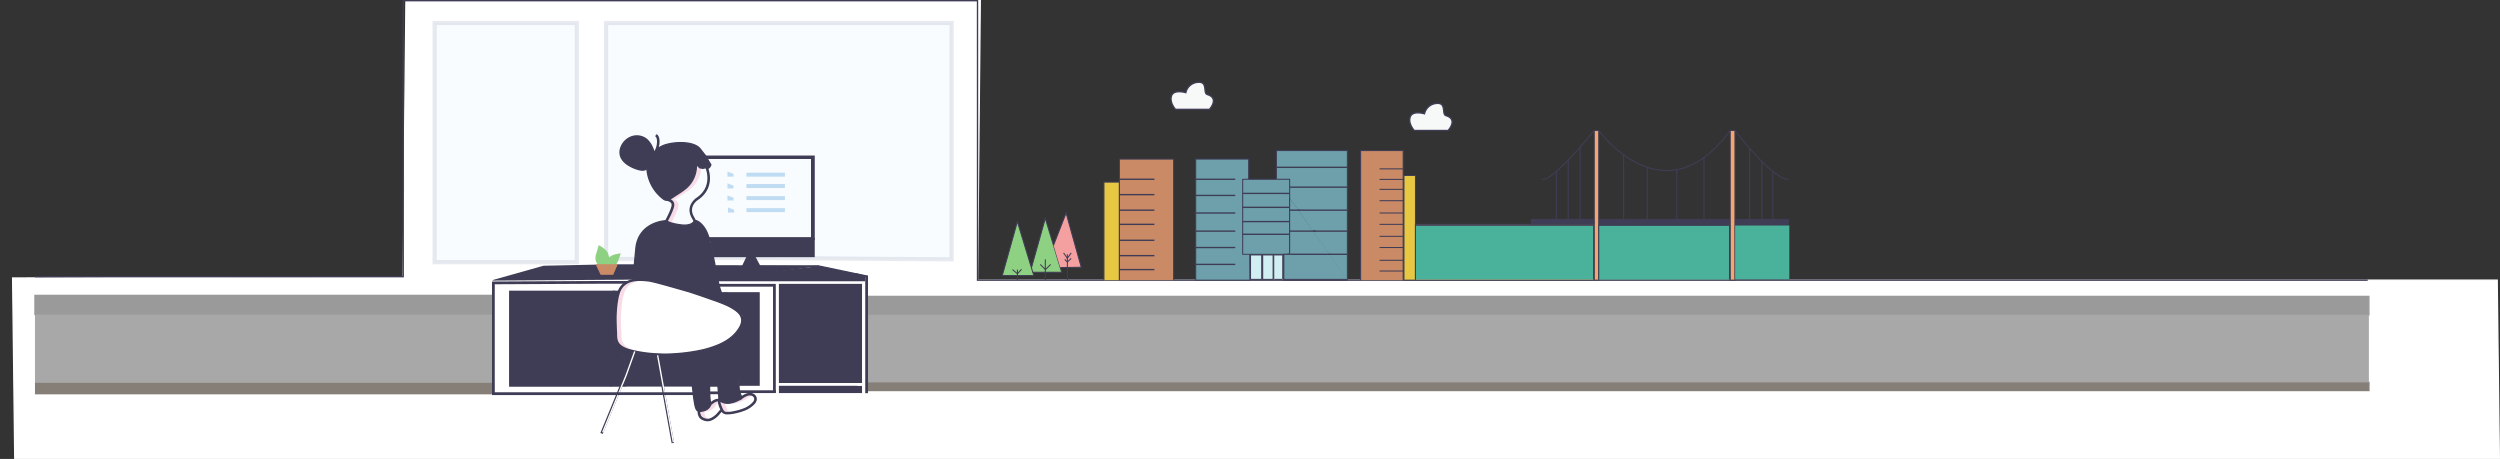 <svg id="Outline" xmlns="http://www.w3.org/2000/svg" viewBox="0 0 1809.19 332.1"><rect x="0" y="0" width="1809.19" height="332.1" fill="#333333" stroke="none"/><defs><style>.cls-1,.cls-23,.cls-26{fill:#fff;}.cls-1,.cls-31,.cls-38,.cls-39,.cls-40{stroke:#fff;}.cls-1,.cls-10,.cls-11,.cls-12,.cls-13,.cls-14,.cls-15,.cls-16,.cls-17,.cls-18,.cls-19,.cls-2,.cls-21,.cls-22,.cls-24,.cls-25,.cls-26,.cls-3,.cls-35,.cls-36,.cls-37,.cls-38,.cls-39,.cls-40,.cls-41,.cls-42,.cls-6,.cls-7,.cls-8,.cls-9{stroke-miterlimit:10;}.cls-2{fill:#867f77;stroke:#867f77;}.cls-3{fill:#9a9a9a;stroke:#9a9a9a;}.cls-4{fill:#a8a8a8;}.cls-15,.cls-21,.cls-25,.cls-35,.cls-37,.cls-39,.cls-5{fill:#3f3d56;}.cls-32,.cls-36,.cls-6{fill:#c0dcf3;}.cls-24,.cls-36,.cls-6{stroke:#143068;}.cls-6{stroke-width:3px;opacity:0.1;}.cls-12,.cls-22,.cls-24,.cls-27,.cls-30,.cls-31,.cls-38,.cls-40,.cls-41,.cls-7{fill:none;}.cls-10,.cls-11,.cls-12,.cls-13,.cls-14,.cls-15,.cls-16,.cls-17,.cls-18,.cls-19,.cls-21,.cls-22,.cls-25,.cls-26,.cls-30,.cls-35,.cls-37,.cls-41,.cls-42,.cls-7,.cls-8,.cls-9{stroke:#3f3d56;}.cls-8{fill:#6da0ab;}.cls-10,.cls-11,.cls-12,.cls-13,.cls-14,.cls-15,.cls-16,.cls-17,.cls-18,.cls-8,.cls-9{stroke-width:0.75px;}.cls-9{fill:#e8c842;}.cls-10,.cls-33{fill:#8fd182;}.cls-11,.cls-34{fill:#ca8a65;}.cls-13{fill:#d1eff2;}.cls-14{fill:#f4a671;}.cls-16{fill:#f4a0a0;}.cls-17{fill:#70595e;}.cls-18,.cls-19{fill:#4ab19a;}.cls-19,.cls-21,.cls-41{stroke-width:0.25px;}.cls-20{fill:#ff7bac;}.cls-22,.cls-37,.cls-39,.cls-40{stroke-width:2px;}.cls-28{fill:#143068;}.cls-29{fill:#f7dce7;}.cls-30,.cls-31{stroke-linecap:round;stroke-linejoin:round;stroke-width:0;}.cls-35,.cls-36{stroke-width:0.5px;}.cls-42{fill:#f6f9f8;}</style></defs><title>bg13</title><polygon class="cls-1" points="9.16 201.21 291.8 200.22 293.79 0.5 709.39 0.5 707.4 202.75 1807.14 202.75 1808.68 331.6 10.7 331.6 9.16 201.21"/><polygon class="cls-2" points="627.51 276.74 1714.31 276.74 1714.31 282.59 627.79 282.59 627.51 276.74"/><rect class="cls-3" x="628.36" y="214.52" width="1085.94" height="13.35"/><path class="cls-4" d="M709.66,657.6V608.73H1796.17V657.6Z" transform="translate(-81.87 -380.86)"/><polyline class="cls-5" points="460.87 202.35 460.22 191.54 432.17 191.49 393.33 192.3 357.19 202.47 356.23 203.06"/><polyline class="cls-6" points="516.37 186.5 688.72 187.69 688.72 16.65 579.25 16.65 438.57 16.65 438.57 187.42 460.2 187.42"/><polyline class="cls-7" points="1713.44 202.75 1414.59 202.75 1414.59 202.75 1414.59 202.75 1307.97 202.75 1259.59 202.75 707.4 202.75 707.4 0.5 311.78 0.5 291.8 0.5 291.8 200.22 25.31 200.22"/><polyline class="cls-8" points="903.63 129.73 902.61 129.68 899.3 129.84 899.3 184.03 933.29 184.03 933.29 129.73 905.23 129.73 903.63 129.73 903.63 115.12 865.3 115.12 865.3 202.75 904.54 202.75"/><polyline class="cls-8" points="975.05 202.75 975.05 108.96 933.29 108.96 923.71 108.96 923.71 129.73"/><polyline class="cls-9" points="1024.34 202.75 1024.34 126.99 1016.01 126.99 1016.01 202.75 1024.34 202.75"/><polyline class="cls-9" points="810.08 202.75 810.08 131.78 798.9 131.78 798.9 202.75"/><polygon class="cls-10" points="756.46 158.02 745.5 197.04 768.32 197.04 756.46 158.02"/><polygon class="cls-10" points="736.26 160.4 725.31 199.42 748.13 199.42 736.26 160.4"/><polyline class="cls-11" points="810.08 202.75 810.08 115.12 849.33 115.12 849.33 202.75"/><line class="cls-12" x1="904.54" y1="184.03" x2="904.54" y2="202.75"/><path class="cls-12" d="M1015.16,583.61" transform="translate(-81.87 -380.86)"/><path class="cls-12" d="M1015.16,564.9" transform="translate(-81.87 -380.86)"/><path class="cls-12" d="M1015.16,510.59" transform="translate(-81.87 -380.86)"/><polyline class="cls-11" points="984.64 202.75 984.64 108.96 1015.44 108.96 1015.44 202.75"/><polyline class="cls-13" points="913.79 202.75 913.79 184.49 921.32 184.49 921.32 202.18 913.79 202.18"/><polyline class="cls-13" points="921.77 202.18 921.77 184.49 928.33 184.49 928.33 202.18"/><polyline class="cls-14" points="1153.03 202.75 1152.52 202.75 1152.12 202.75 1024.34 202.75 1024.34 162.36 1153.72 162.36 1153.72 202.75 1156.97 202.75 1156.97 94.42 1153.72 94.42 1153.72 160.36 1153.72 162.36"/><polyline class="cls-14" points="1252.12 162.36 1252.12 158.94 1252.12 94.42 1255.54 94.42 1255.54 202.75 1252.12 202.75 1252.12 162.36 1157.65 162.36"/><rect class="cls-15" x="1108.2" y="158.82" width="45.07" height="3.08"/><rect class="cls-15" x="1157.65" y="158.82" width="93.95" height="3.08"/><rect class="cls-15" x="1255.97" y="158.82" width="38.16" height="4.68"/><path class="cls-12" d="M1235.59,475.28" transform="translate(-81.87 -380.86)"/><path class="cls-12" d="M1197.94,510.59" transform="translate(-81.87 -380.86)"/><path class="cls-12" d="M1238.84,475.28s47.06,65.31,95.15,0" transform="translate(-81.87 -380.86)"/><path class="cls-12" d="M1381.62,510.59" transform="translate(-81.87 -380.86)"/><path class="cls-12" d="M1337.41,475.28" transform="translate(-81.87 -380.86)"/><path class="cls-12" d="M1385.16,514" transform="translate(-81.87 -380.86)"/><path class="cls-12" d="M1337.41,475.28" transform="translate(-81.87 -380.86)"/><path class="cls-12" d="M1337.41,475.28s26.7,35.19,38.59,35.31" transform="translate(-81.87 -380.86)"/><path class="cls-12" d="M1235.59,475.28s-30.47,37.59-37.65,35.31" transform="translate(-81.87 -380.86)"/><line class="cls-12" x1="1126.3" y1="124.05" x2="1126.3" y2="158.82"/><line class="cls-12" x1="1134.89" y1="115.12" x2="1134.89" y2="158.93"/><line class="cls-12" x1="1143.54" y1="106.38" x2="1143.54" y2="158.82"/><line class="cls-12" x1="1174.99" y1="112.07" x2="1174.99" y2="158.82"/><line class="cls-12" x1="1192.04" y1="121.09" x2="1192.04" y2="158.82"/><line class="cls-12" x1="1213.43" y1="122.77" x2="1213.43" y2="158.93"/><line class="cls-12" x1="1233.13" y1="113.97" x2="1233.13" y2="158.82"/><line class="cls-12" x1="1266.21" y1="107.39" x2="1266.21" y2="158.82"/><line class="cls-12" x1="1275.05" y1="116.89" x2="1275.05" y2="158.82"/><line class="cls-12" x1="1282.95" y1="124.05" x2="1282.95" y2="158.82"/><line class="cls-12" x1="756.46" y1="187.69" x2="756.46" y2="202.75"/><polyline class="cls-12" points="752.8 191.34 756.57 195.1 760.33 191.34"/><polyline class="cls-16" points="762.39 177.53 771.51 154.14 782.47 193.39 772.43 193.55 767.28 193.63"/><polyline class="cls-12" points="772.43 184.03 772.43 193.55 772.43 202.75"/><polyline class="cls-12" points="775.17 187 772.43 189.63 770.49 187.69"/><polyline class="cls-12" points="769.69 183.01 772.43 187 775.17 183.01"/><line class="cls-7" x1="810.08" y1="129.73" x2="835.41" y2="129.73"/><line class="cls-7" x1="810.08" y1="140.85" x2="835.41" y2="140.85"/><line class="cls-7" x1="810.08" y1="152.09" x2="835.41" y2="152.09"/><line class="cls-7" x1="810.08" y1="162.36" x2="835.41" y2="162.36"/><line class="cls-7" x1="810.08" y1="173.89" x2="835.41" y2="173.89"/><line class="cls-7" x1="810.08" y1="185" x2="835.41" y2="185"/><line class="cls-7" x1="810.08" y1="195.1" x2="835.41" y2="195.1"/><line class="cls-7" x1="899.3" y1="139.96" x2="933.3" y2="139.96"/><line class="cls-7" x1="899.3" y1="150.04" x2="933.3" y2="150.04"/><line class="cls-7" x1="899.3" y1="160.36" x2="933.3" y2="160.36"/><line class="cls-7" x1="899.3" y1="169.54" x2="933.3" y2="169.54"/><line class="cls-7" x1="865.3" y1="129.73" x2="893.93" y2="129.73"/><line class="cls-7" x1="865.3" y1="141.43" x2="893.93" y2="141.43"/><line class="cls-7" x1="865.3" y1="154.14" x2="893.93" y2="154.14"/><line class="cls-7" x1="865.3" y1="167.26" x2="893.93" y2="167.26"/><line class="cls-7" x1="865.3" y1="179.13" x2="893.93" y2="179.13"/><line class="cls-7" x1="865.3" y1="191.34" x2="893.93" y2="191.34"/><line class="cls-7" x1="923.71" y1="121.09" x2="975.05" y2="121.09"/><line class="cls-7" x1="933.3" y1="135.45" x2="975.05" y2="135.45"/><line class="cls-7" x1="933.3" y1="152.09" x2="975.05" y2="152.09"/><polyline class="cls-7" points="933.29 167.26 950.29 167.26 975.05 167.26"/><line class="cls-7" x1="931.58" y1="184.03" x2="975.05" y2="184.03"/><line class="cls-12" x1="998.33" y1="122.2" x2="1015.44" y2="122.2"/><line class="cls-12" x1="998.33" y1="129.83" x2="1015.44" y2="129.83"/><line class="cls-12" x1="998.33" y1="137.03" x2="1015.44" y2="137.03"/><line class="cls-12" x1="998.33" y1="145.24" x2="1015.44" y2="145.24"/><line class="cls-12" x1="998.33" y1="154.14" x2="1015.44" y2="154.14"/><line class="cls-12" x1="998.33" y1="162.36" x2="1015.44" y2="162.36"/><line class="cls-12" x1="998.33" y1="171.03" x2="1015.44" y2="171.03"/><line class="cls-12" x1="998.33" y1="179.13" x2="1015.44" y2="179.13"/><line class="cls-12" x1="998.33" y1="188.37" x2="1015.44" y2="188.37"/><line class="cls-12" x1="998.33" y1="196.13" x2="1015.44" y2="196.13"/><polyline class="cls-12" points="975.05 202.75 929.07 202.75 929.07 184.49"/><polyline class="cls-8" points="923.71 129.73 933.29 129.73 933.29 184.03 929.07 184.03 929.07 202.18 975.05 202.18"/><polyline class="cls-7" points="933.29 167.26 950.29 167.26 952.18 167.26"/><line class="cls-7" x1="933.3" y1="152.09" x2="940.37" y2="152.09"/><line class="cls-7" x1="962.67" y1="184.03" x2="933.69" y2="184.03"/><line class="cls-7" x1="930.44" y1="139.96" x2="933.3" y2="139.96"/><rect class="cls-13" x="904.97" y="184.49" width="8.13" height="17.68"/><line class="cls-17" x1="922.17" y1="202.17" x2="927.99" y2="202.17"/><polyline class="cls-18" points="1156.97 202.29 1156.97 163.04 1251.61 163.04 1251.61 202.29"/><polyline class="cls-18" points="1153.26 202.29 1153.26 163.04 1024.34 163.04 1024.34 202.29"/><polyline class="cls-19" points="1293.98 163.04 1255.54 163.04 1294.96 163.04 1294.96 202.29 1255.54 202.29 1255.54 163.04"/><path class="cls-20" d="M563.91,541.36a17.47,17.47,0,0,0,7.79,2.71,33,33,0,0,0,7.35.24c-1,.71-2.17,2-3.46,1.89a50.32,50.32,0,0,1-6.82-.67,18.85,18.85,0,0,1-8.25-3.74l3.3-.79" transform="translate(-81.87 -380.86)"/><polyline class="cls-20" points="499.62 194.64 506.19 212.73 505.09 212.73 499.02 197.64"/><path class="cls-20" d="M603,669.9s3.9,3.16,7.74,1.91l3.85-1.26.88-.65s-8.59,1.52-10.53,0L603,668.38Z" transform="translate(-81.87 -380.86)"/><line class="cls-21" x1="513.59" y1="252.76" x2="512.72" y2="280.59"/><line class="cls-20" x1="2.62" y1="191.86" y2="192.42"/><path class="cls-20" d="M532.76,657.87" transform="translate(-81.87 -380.86)"/><path class="cls-20" d="M594,673.38c.36-2.83.57-4.35.57-4.35l.95,4.44s-1.73,2.7-3.58,3.43c-.46.18-1.14.45-1.63.59a5.25,5.25,0,0,1-2.07.23" transform="translate(-81.87 -380.86)"/><path class="cls-22" d="M373.67,718.72" transform="translate(-81.87 -380.86)"/><path class="cls-23" d="M373.67,647.53" transform="translate(-81.87 -380.86)"/><line class="cls-24" x1="445.42" y1="192.08" x2="459.15" y2="192.08"/><polyline class="cls-25" points="519.44 202.47 517.76 192.43 531.27 192.43 584.66 192.71 592.78 192.56"/><line class="cls-7" x1="547.96" y1="192.56" x2="592.78" y2="192.56"/><path class="cls-26" d="M517,666.88" transform="translate(-81.87 -380.86)"/><path class="cls-25" d="M441.58,617.37" transform="translate(-81.87 -380.86)"/><path class="cls-25" d="M451.27,593.59" transform="translate(-81.87 -380.86)"/><rect class="cls-3" x="25.31" y="213.78" width="330.66" height="13.88"/><path class="cls-3" d="M527.29,595.2" transform="translate(-81.87 -380.86)"/><path class="cls-3" d="M491.65,595.2" transform="translate(-81.87 -380.86)"/><path class="cls-3" d="M643.36,593.77" transform="translate(-81.87 -380.86)"/><path class="cls-3" d="M604.33,593.77" transform="translate(-81.87 -380.86)"/><path class="cls-3" d="M527.12,609.59" transform="translate(-81.87 -380.86)"/><path class="cls-3" d="M491.91,609.59" transform="translate(-81.87 -380.86)"/><path class="cls-3" d="M644.53,607.71" transform="translate(-81.87 -380.86)"/><path class="cls-3" d="M616.71,607.71" transform="translate(-81.87 -380.86)"/><polyline class="cls-2" points="25.31 277.01 357.05 277.01 357.05 284.88 25.31 284.88"/><rect class="cls-4" x="25.31" y="227.66" width="331.74" height="49.35"/><path class="cls-26" d="M644.26,646.2" transform="translate(-81.87 -380.86)"/><path class="cls-7" d="M709.38,661.45" transform="translate(-81.87 -380.86)"/><path class="cls-7" d="M643.84,663.45" transform="translate(-81.87 -380.86)"/><path class="cls-26" d="M513.33,664.31" transform="translate(-81.87 -380.86)"/><rect class="cls-6" x="314.48" y="16.65" width="102.96" height="173.1"/><path class="cls-27" d="M603.26,630c4.57-2.12,10.73-6,14.1-12.35a9.49,9.49,0,0,0,1.35-5.67,8,8,0,0,0-1.94-4.09,16.81,16.81,0,0,0-3.6-3,37.24,37.24,0,0,0-4.48-2.55,104.68,104.68,0,0,0-10.32-4.06l-2.12-.75c-5.2-1.86-10.61-3.7-16.06-5.46-6.37-2.06-11.59-3.63-16.44-5l-.16,0a84.41,84.41,0,0,0-12.11-2.69c-5.5-.67-11.21-.95-15.69,1.48a12,12,0,0,0-1.88,1.25c-3.36,2.7-4.37,6.93-5.11,11A83.66,83.66,0,0,0,527.73,614c0,2.28.1,4.65.24,7.07,0,.6,0,1.21,0,1.82a18.76,18.76,0,0,0,.41,4.31,7.81,7.81,0,0,0,2.89,4.15c2.8,2.15,6.4,3,9.89,3.78l.38.08a99.12,99.12,0,0,0,15.77,2.07c3.54.2,6,.19,6,.19h.37c2.49,0,5.12-.15,8.28-.4a126.14,126.14,0,0,0,15-2A72.07,72.07,0,0,0,603.26,630Z" transform="translate(-81.87 -380.86)"/><path class="cls-27" d="M602.08,671l-1.11.12c-1.81.18-4.22,2.28-4.63,2.65-1.58,4.5-6.37,4.91-8,5h-.21a6,6,0,0,0,1.11,3.88,5.37,5.37,0,0,0,2.16,1.41,7.61,7.61,0,0,0,2.4.53,6.21,6.21,0,0,0,2.91-.69,15.69,15.69,0,0,0,4.16-3.08l2.88-3.4A25.26,25.26,0,0,1,602.4,674,6,6,0,0,1,602.08,671Z" transform="translate(-81.87 -380.86)"/><path class="cls-27" d="M626.53,667.2a4.93,4.93,0,0,0-3.34-.28,13.23,13.23,0,0,0-4.22,2.21,3.23,3.23,0,0,1-1.51,1l-.41.19c-.84.41-1.49.71-2.12,1a18.47,18.47,0,0,1-4.55,1.4,9.63,9.63,0,0,1-7.47-1.63,5.18,5.18,0,0,0,.3,2.67,25.51,25.51,0,0,0,1.58,3.83,4.21,4.21,0,0,0,1.15,1.53,4,4,0,0,0,2.27.53,26.53,26.53,0,0,0,5.5-.71,38.14,38.14,0,0,0,7.07-2.12,17.72,17.72,0,0,0,6-4.06,4.48,4.48,0,0,0,1.48-3A3.13,3.13,0,0,0,626.53,667.2Z" transform="translate(-81.87 -380.86)"/><path class="cls-27" d="M595.53,673.47c-2-6.05-.31-34.88,0-39.63-2.57.78-5.32,1.46-8.32,2.06-1.83.37-3.74.69-5.67,1,.33,3.47,2.83,29.09,3.49,33.29l.1.59c.7,4.43,1.23,7.19,3,7.19h.16C590.82,677.73,594.28,677,595.53,673.47Z" transform="translate(-81.87 -380.86)"/><path class="cls-27" d="M603.62,630.81q-1.9.88-4,1.65c.36,3.58,3.3,33.12,3.39,35.92,0,1,0,1.46.06,1.74a8.6,8.6,0,0,0,7.17,1.78,17.91,17.91,0,0,0,4.35-1.35c.7-.3,1.39-.63,2.08-1l.44-.2a3.89,3.89,0,0,0,.93-.49,15.56,15.56,0,0,1-1.92-5.19,39.58,39.58,0,0,1-.13-9.36c0-.65.09-1.29.12-1.93.21-3.77.54-7.58,1-11.32.3-2.51.67-5.05,1-7.5l.27-1.83a35.82,35.82,0,0,0,.54-6.34,17.28,17.28,0,0,0-1.52-6.16C613.86,625.13,608,628.76,603.62,630.81Z" transform="translate(-81.87 -380.86)"/><path class="cls-27" d="M596.39,633.58c-.21,3.15-2,32.23-.2,39.16.93-.78,3-2.32,4.7-2.49.71-.08,1.11-.13,1.34-.17,0-.37,0-.91-.06-1.67-.09-2.69-2.94-31.38-3.36-35.65C598,633,597.22,633.32,596.39,633.58Z" transform="translate(-81.87 -380.86)"/><path class="cls-27" d="M586.06,524.76c12.75-8.38,7.07-21.83,7-22l-.12-.23a4.16,4.16,0,0,0-1.55.17,3.73,3.73,0,0,1-1,.17,1.2,1.2,0,0,1-.61-.15,1,1,0,0,0-.53-.1,1.55,1.55,0,0,1-1.55-.89,2.72,2.72,0,0,0-.76-.7,5.36,5.36,0,0,1-1.09-1,21.35,21.35,0,0,1-7.19,17,40.24,40.24,0,0,1-3.78,2.87c-1.18.81-2.41,1.59-3.6,2.34l-.89.56-1.05.68a28.1,28.1,0,0,1-3.2,1.9c1.54.54,3.28,1.74,3.23,3.93-.08,3-3.92,10.26-4.74,11.77.53.46,2.68,1.85,9.84,2.75,7.73,1,9.49-2.11,9.78-2.8l-1.68-3.15C578.55,529.91,586,524.81,586.06,524.76Z" transform="translate(-81.87 -380.86)"/><path class="cls-27" d="M591.39,493.63,588,489.4c-4.26-5.35-17.11-4.69-22.73-3.16s-7.37,3.58-7.39,3.6l-1.5,1.56c-.26.35-.44.54-.45.56l-.07.06-.56.37a6.94,6.94,0,0,1-.24,1.93,21.77,21.77,0,0,1-2.68,5.53l-.17.28a7.8,7.8,0,0,0-1,2,7,7,0,0,0,0,2.55,29.19,29.19,0,0,0,11.09,19.45,3.77,3.77,0,0,0,2.09,1,3.57,3.57,0,0,0,1.35-.4,27.53,27.53,0,0,0,3.19-1.89l1.06-.69.88-.56c1.19-.75,2.41-1.52,3.58-2.32a37.34,37.34,0,0,0,3.7-2.81,20.69,20.69,0,0,0,6.56-19.46l.83-.15c0,.08,0,.17,0,.25h0c.42,2.27,1.21,2.84,1.91,3.34a3.29,3.29,0,0,1,1,.93c.33.51.49.51.83.51a1.7,1.7,0,0,1,1,.2,1.82,1.82,0,0,0,1-.1,3.88,3.88,0,0,1,2.55,0,.65.65,0,0,0,.56,0,3.12,3.12,0,0,0,1.11-1.63l-.3-.42-2.74-5-.39-.49-.69-.75Z" transform="translate(-81.87 -380.86)"/><polygon class="cls-27" points="428.86 192.3 428.73 192.56 438.29 192.56 438.28 192.45 428.86 192.3"/><path class="cls-27" d="M668.84,496.12H594l1.8,3.27.52.72-.06.2a4.2,4.2,0,0,1-1.61,2.34,1.38,1.38,0,0,1-.71.15c.84,2.29,4.69,14.69-7.45,22.67-.28.19-6.88,4.73-3.16,12l1.67,3.13c3.05.5,6,3.93,7.58,6.77a26.42,26.42,0,0,1,2.15,5.26h74.07ZM608.28,505l4.42,1.66v2.05h-4.42Zm0,8.56,4.42,1.66v2h-4.42Zm0,8.73,4.42,1.65V526h-4.42Zm4.85,12.43h-4.42V531l4.42,1.65Zm36.78-.33H622V531.5h27.87Zm0-8.72H622v-2.87h27.87Zm0-8.72H622v-2.87h27.87Zm0-8.24H622v-2.87h27.87Z" transform="translate(-81.87 -380.86)"/><path class="cls-27" d="M551.66,499.41a21.24,21.24,0,0,0,2.59-5.31,8.47,8.47,0,0,0-.93-5.9,16,16,0,0,0-3.93-5.68,10.24,10.24,0,0,0-6.55-2.31,10.57,10.57,0,0,0-2.78.37,12.17,12.17,0,0,0-8,7.56,8.84,8.84,0,0,0-.33,5c.72,3,3.15,5.15,5.07,6.42a26.36,26.36,0,0,0,6.9,3.14,10.62,10.62,0,0,0,3.3.59,4.82,4.82,0,0,0,1.74-.36,3,3,0,0,0,.61-.39,3.13,3.13,0,0,1,1-.55l0,.11c0-.05,0-.1,0-.16a8.25,8.25,0,0,1,1.06-2.21Z" transform="translate(-81.87 -380.86)"/><polygon class="cls-27" points="520.09 201.49 520.38 203.45 521.19 203.45 520.9 201.49 520.09 201.49"/><path class="cls-28" d="M593,502.67l0-.1a3.21,3.21,0,0,0-.76,0,1.82,1.82,0,0,0,.65.08Z" transform="translate(-81.87 -380.86)"/><path class="cls-29" d="M574.52,543.84a19.27,19.27,0,0,0,4.49.1l-1-.1c-7.16-.9-9.31-2.29-9.84-2.75.82-1.51,4.66-8.75,4.73-11.77.06-2.19-1.68-3.39-3.22-3.93a29,29,0,0,0,3.2-1.9l1.05-.68.88-.56c1.19-.75,2.42-1.53,3.61-2.34a40.24,40.24,0,0,0,3.78-2.87,21.19,21.19,0,0,0,7.13-14.37h-.08a1.55,1.55,0,0,1-1.55-.89,2.72,2.72,0,0,0-.76-.7,5.36,5.36,0,0,1-1.09-1,21.35,21.35,0,0,1-7.19,17,40.24,40.24,0,0,1-3.78,2.87c-1.18.81-2.41,1.59-3.6,2.34l-.89.56-1.05.68a28.1,28.1,0,0,1-3.2,1.9c1.54.54,3.28,1.74,3.23,3.93-.08,3-3.92,10.26-4.74,11.77C565.21,541.55,567.36,542.94,574.52,543.84Z" transform="translate(-81.87 -380.86)"/><path class="cls-29" d="M608.33,677.6a24.51,24.51,0,0,1-1.58-3.83,8.84,8.84,0,0,1-.28-1.1c-.31-.06-3.41-1.2-3.7-1.29.07.55.84,3.46,1,3.94s.61,1.47.81,2c.48,1.18.45.58,1.35,1.8h0a3.92,3.92,0,0,0,2.29.55,19.8,19.8,0,0,0,2.19-.14,2.83,2.83,0,0,1-.93-.39A4.3,4.3,0,0,1,608.33,677.6Z" transform="translate(-81.87 -380.86)"/><path class="cls-28" d="M602.91,671.1a2.57,2.57,0,0,0-.06.55c.17-.09.34-.16.51-.23C603.21,671.31,603.05,671.22,602.91,671.1Z" transform="translate(-81.87 -380.86)"/><path class="cls-29" d="M613.92,672.73a18.47,18.47,0,0,0,4.55-1.4c.62-.27,1.28-.57,2.12-1l.41-.19a3.2,3.2,0,0,0,1.5-1,14.74,14.74,0,0,1,3.69-2,5,5,0,0,0-3-.16,13.23,13.23,0,0,0-4.22,2.21,3.23,3.23,0,0,1-1.51,1l-.41.19c-.84.41-1.49.71-2.12,1a18.47,18.47,0,0,1-4.55,1.4h0A11.13,11.13,0,0,0,613.92,672.73Z" transform="translate(-81.87 -380.86)"/><path class="cls-29" d="M592.81,682.68a6,6,0,0,1-1.1-3.88h.21c1.58-.14,6.37-.55,8-5a18.55,18.55,0,0,1,2.15-1.62,3.71,3.71,0,0,1,.06-1.15l-1.11.12c-1.81.18-4.22,2.28-4.63,2.65-1.58,4.5-6.37,4.91-8,5h-.21a6,6,0,0,0,1.11,3.88,5.37,5.37,0,0,0,2.16,1.41,7.61,7.61,0,0,0,2.4.53,5.47,5.47,0,0,0,1.87-.29l-.73-.24A5.41,5.41,0,0,1,592.81,682.68Z" transform="translate(-81.87 -380.86)"/><path class="cls-29" d="M545.12,635.25l-.37-.08c-3.49-.8-7.1-1.63-9.89-3.78a7.88,7.88,0,0,1-2.9-4.15,18.75,18.75,0,0,1-.4-4.31c0-.61,0-1.22-.06-1.82-.13-2.42-.21-4.79-.24-7.07a83.56,83.56,0,0,1,1.08-15.88c.74-4.11,1.74-8.34,5.11-11a12,12,0,0,1,1.88-1.25,17.51,17.51,0,0,1,7.44-1.9c-3.94-.19-7.78.16-11,1.9a12,12,0,0,0-1.88,1.25c-3.36,2.7-4.37,6.93-5.11,11A83.66,83.66,0,0,0,527.73,614c0,2.28.1,4.65.24,7.07,0,.6,0,1.21,0,1.82a18.76,18.76,0,0,0,.41,4.31,7.81,7.81,0,0,0,2.89,4.15c2.8,2.15,6.4,3,9.89,3.78l.38.08a99.12,99.12,0,0,0,15.77,2.07c3.54.2,6,.19,6,.19h.37l1.38,0c-1,0-2.5-.08-4.21-.17A99.23,99.23,0,0,1,545.12,635.25Z" transform="translate(-81.87 -380.86)"/><path class="cls-25" d="M626.85,666.22a5.72,5.72,0,0,0-3.93-.35,13.09,13.09,0,0,0-4.3,2.2,14.86,14.86,0,0,1-1.71-4.75,38.3,38.3,0,0,1-.12-9.15c0-.65.08-1.3.11-1.94.21-3.75.55-7.54,1-11.27.31-2.49.68-5,1-7.47l.27-1.83a37.23,37.23,0,0,0,.55-6.5,18.86,18.86,0,0,0-1.85-7,2,2,0,0,0,.14-.25,10.25,10.25,0,0,0,1.44-6.17,8.77,8.77,0,0,0-2.14-4.53,17.08,17.08,0,0,0-3.77-3.19,37.7,37.7,0,0,0-4.59-2.61c-.66-.32-1.33-.61-2-.9-1.64-3.57-4.77-12.35-5-14.23s-.87-3.31-1.13-5c-.09-.55-.21-1.09-.3-1.62-.67-4-1.44-8.08-2.3-12.24-.75-3.66-1.42-6.68-2.12-9.51l-.23-1c-.18-.76-.37-1.54-.57-2.31h-.6l-.34-2.15h.34a25.65,25.65,0,0,0-2.16-5.26c-1.6-2.85-4.52-6.28-7.57-6.77l-1.67-3.13c-3.72-7.3,2.88-11.84,3.15-12,12.15-8,8.3-20.37,7.46-22.66a1.55,1.55,0,0,0,.7-.15,4.19,4.19,0,0,0,1.62-2.35l0-.2-.51-.72-3.37-5.76-.64-.79-.11-.12c-1-1.28-2-2.57-3-3.85-4.57-5.72-17.64-5.07-23.62-3.45a19,19,0,0,0-7.3,3.38,14.72,14.72,0,0,0,.93-4c.44-4.84-1.45-6-1.53-6l-.43.73s1.5,1,1.11,5.23a13.71,13.71,0,0,1-1.42,5.05,8,8,0,0,1-1.07,1.6l-.11.08a12.76,12.76,0,0,0-1.15-3.57,16.92,16.92,0,0,0-4.16-6,11.25,11.25,0,0,0-10.09-2.1,12.82,12.82,0,0,0-8.56,8.1,9.59,9.59,0,0,0-.36,5.43c.78,3.27,3.38,5.58,5.43,6.93a27.1,27.1,0,0,0,7.12,3.25,11.49,11.49,0,0,0,3.57.62,5.48,5.48,0,0,0,2-.43,3.4,3.4,0,0,0,.78-.48l.41-.28a10.41,10.41,0,0,0,.08,1.86,30.08,30.08,0,0,0,11.43,20,4.31,4.31,0,0,0,2.57,1.12h0l.35,0s3.89.56,3.82,3.4-4,10.13-4.67,11.45c-2.28.13-19.32,1.71-21.6,19.32,0,0-2,20.41-1.94,21.89l.05,1.48s-.7.09-1.62.31a30,30,0,0,0-3.41,1.38,13.45,13.45,0,0,0-2,1.33c-3.59,2.89-4.64,7.29-5.4,11.55a83.67,83.67,0,0,0-1.09,16.05c0,2.28.1,4.67.24,7.1,0,.59,0,1.19.05,1.79a19.65,19.65,0,0,0,.43,4.51,8.7,8.7,0,0,0,3.2,4.61c2.93,2.25,6.62,3.1,10.19,3.92L517,693.91l.78.32L541.77,636a102.58,102.58,0,0,0,15.15,2L568.31,701l.84-.15L557.79,638c3.05.16,5.19.17,5.48.17h.41c2.51-.3,5.16-.23,8.34-.4,3-.15,5.82-.55,8.6-1,.35,3.62,2.83,29.09,3.5,33.3l.1.59c.59,3.75,1.11,7.05,3,7.76v.1a6.76,6.76,0,0,0,1.31,4.48,6.26,6.26,0,0,0,2.5,1.64,8.45,8.45,0,0,0,2.67.6H594a7.16,7.16,0,0,0,3.09-.78,16.14,16.14,0,0,0,4.41-3.27l2.67-3.15a4.39,4.39,0,0,0,1.25,1.54,4.68,4.68,0,0,0,2.77.69h.05a27.6,27.6,0,0,0,5.62-.72,39.35,39.35,0,0,0,7.23-2.17,18.57,18.57,0,0,0,6.29-4.27,5.23,5.23,0,0,0,1.7-3.57A3.93,3.93,0,0,0,626.85,666.22Zm-24.68,3.64c-.23,0-.63.09-1.34.16-1.72.17-3.77,1.72-4.7,2.49-1.8-6.93,0-36,.19-39.16q1.24-.39,2.43-.81c.42,4.26,3.27,33,3.35,35.64C602.13,669,602.14,669.48,602.17,669.86ZM569.36,529.09c0-2.19-1.69-3.39-3.23-3.93a27.52,27.52,0,0,0,3.2-1.9l1-.68.88-.56c1.19-.75,2.42-1.53,3.61-2.33a42,42,0,0,0,3.78-2.87,21.42,21.42,0,0,0,7.19-17,4.93,4.93,0,0,0,1.09,1,2.54,2.54,0,0,1,.75.7,1.61,1.61,0,0,0,1.56.89.9.9,0,0,1,.52.09,1.24,1.24,0,0,0,.62.15,4.28,4.28,0,0,0,1-.16,4,4,0,0,1,1.55-.17l.12.22c0,.14,5.74,13.59-7,22-.08.05-7.51,5.14-3.44,13.12l1.68,3.16c-.29.69-2.06,3.77-9.78,2.8-7.16-.91-9.31-2.3-9.84-2.75C565.44,539.35,569.28,532.12,569.36,529.09Zm10.76,62.76c5.46,1.77,10.87,3.61,16.07,5.47l2.11.75a101.5,101.5,0,0,1,10.33,4.06,37.43,37.43,0,0,1,4.48,2.55,16.53,16.53,0,0,1,3.6,3,8,8,0,0,1,1.94,4.09,9.51,9.51,0,0,1-1.35,5.67c-3.38,6.36-9.53,10.22-14.1,12.34a72.05,72.05,0,0,1-16.23,5,130.39,130.39,0,0,1-15,2c-3.16.25-5.79.37-8.28.4h-.37s-2.46,0-6-.2A100.27,100.27,0,0,1,541.52,635l-.37-.09c-3.49-.8-7.1-1.62-9.89-3.77a7.92,7.92,0,0,1-2.9-4.15,18.89,18.89,0,0,1-.4-4.32c0-.61,0-1.22-.06-1.82-.13-2.41-.21-4.79-.24-7.06a83.68,83.68,0,0,1,1.08-15.89c.74-4.1,1.74-8.34,5.11-11a12.79,12.79,0,0,1,1.88-1.25c4.47-2.42,10.18-2.14,15.69-1.48,4.08.49,24.76,6.62,28.7,7.69m20.72,88.78a15.67,15.67,0,0,1-4.15,3.07,6.13,6.13,0,0,1-2.91.7,7.31,7.31,0,0,1-2.4-.54,5.41,5.41,0,0,1-2.17-1.41,6,6,0,0,1-1.1-3.88h.21c1.58-.13,6.37-.55,7.95-5,.42-.37,2.83-2.46,4.64-2.64l1.1-.13a6.14,6.14,0,0,0,.33,3.06,25.26,25.26,0,0,0,1.39,3.42Zm25.88-8.09a17.68,17.68,0,0,1-6,4.07,37.61,37.61,0,0,1-7.07,2.11,25.07,25.07,0,0,1-5.49.71,3.94,3.94,0,0,1-2.28-.53,4.21,4.21,0,0,1-1.14-1.53,25.09,25.09,0,0,1-1.58-3.83,5.14,5.14,0,0,1-.3-2.66,9.71,9.71,0,0,0,7.47,1.63,18.91,18.91,0,0,0,4.55-1.4c.62-.27,1.28-.58,2.12-1l.41-.18a3.2,3.2,0,0,0,1.5-1,13,13,0,0,1,4.22-2.21,4.81,4.81,0,0,1,3.34.28,3.09,3.09,0,0,1,1.73,2.58A4.45,4.45,0,0,1,626.72,672.54Z" transform="translate(-81.87 -380.86)"/><path class="cls-5" d="M602.51,581.92l1.14-.83-2-1,.3,2Z" transform="translate(-81.87 -380.86)"/><line class="cls-30" x1="626.82" y1="217.01" x2="626.82" y2="217.01"/><line class="cls-30" x1="562.12" y1="217.01" x2="562.12" y2="217.01"/><line class="cls-31" x1="626.82" y1="250.25" x2="563.51" y2="250.25"/><line class="cls-31" x1="563.51" y1="250.25" x2="562.66" y2="250.25"/><line class="cls-31" x1="562.12" y1="250.25" x2="562.66" y2="250.25"/><path class="cls-5" d="M478.38,627.11" transform="translate(-81.87 -380.86)"/><path class="cls-5" d="M478.8,650.76" transform="translate(-81.87 -380.86)"/><rect class="cls-32" x="540.17" y="124.96" width="27.87" height="2.87"/><rect class="cls-32" x="540.17" y="141.92" width="27.87" height="2.87"/><polygon class="cls-32" points="530.83 125.78 526.41 124.12 526.41 127.83 530.83 127.83 530.83 125.78"/><polygon class="cls-32" points="530.83 134.34 526.41 132.68 526.41 136.39 530.83 136.39 530.83 134.34"/><polygon class="cls-32" points="530.83 143.06 526.41 141.4 526.41 145.11 530.83 145.11 530.83 143.06"/><polygon class="cls-32" points="526.84 153.84 531.27 153.84 531.27 151.78 526.84 150.13 526.84 153.84"/><polygon class="cls-5" points="588.15 213.55 588.15 214.34 588.53 214.34 588.53 215.49 596.99 215.49 596.99 214.34 597.41 214.34 597.41 213.55 588.15 213.55"/><polygon class="cls-5" points="587.68 215.34 568.4 215.34 568.4 222.88 622.83 222.88 622.83 215.34 597.84 215.34 597.84 216.48 587.68 216.48 587.68 215.34"/><polygon class="cls-5" points="587.68 250.32 568.4 250.32 568.4 257.86 622.83 257.86 622.83 250.32 597.84 250.32 597.84 251.46 587.68 251.46 587.68 250.32"/><polygon class="cls-5" points="587.23 231.97 567.95 231.97 567.95 239.5 622.38 239.5 622.38 231.97 597.39 231.97 597.39 233.11 587.23 233.11 587.23 231.97"/><polyline class="cls-5" points="588.15 248.83 588.15 249.63 588.53 249.63 588.53 250.77 596.99 250.77 596.99 249.63 597.41 249.63 597.41 248.83"/><polyline class="cls-5" points="588.15 230 588.15 230.79 588.53 230.79 588.53 231.94 596.99 231.94 596.99 230.79 597.41 230.79 597.41 230"/><line class="cls-30" x1="562.12" y1="249.8" x2="562.12" y2="249.8"/><line class="cls-30" x1="627.79" y1="249.8" x2="627.79" y2="249.8"/><polygon class="cls-5" points="509.36 112.58 510.05 113.33 511.38 114.78 511.38 115.07 512.09 115.07 586.89 115.07 586.89 171.6 512.82 171.6 512.48 171.6 512.83 173.75 513.42 173.75 589.63 173.75 589.63 112.58 510.53 112.58 509.45 112.58 509.36 112.58"/><rect class="cls-32" x="540.17" y="150.64" width="27.87" height="2.87"/><rect class="cls-32" x="540.17" y="133.2" width="27.87" height="2.87"/><path class="cls-33" d="M515.48,572.86l.14-.26,9.42.14v.12l0,.3,1.61-.14a1,1,0,0,0,.43-.16c1.57-.94,3.17-5.92,3.74-7.87.26-.11.25-.22.21-.42s-.15-.41-.61-.34l-.27,0,0,.06-2.39.48a10.79,10.79,0,0,0-5.08,2.35l-.62-2.4c-.85-3.25-6.19-6.08-6.41-6.2l-.46-.23-1.92,6.34c-1.61,5.35,1.2,7.67,2,8.19l.18.11Z" transform="translate(-81.87 -380.86)"/><path class="cls-5" d="M442.75,581.16" transform="translate(-81.87 -380.86)"/><path class="cls-5" d="M471.05,573.74" transform="translate(-81.87 -380.86)"/><polygon class="cls-34" points="431.12 191.49 434.67 198.87 443.87 198.87 447.24 191.19 430.92 191.19 431.12 191.49"/><polyline class="cls-5" points="443.97 198.66 446.64 192.56 447.09 191.54 459.18 191.54 458.32 198.66"/><path class="cls-5" d="M600.53,579.6" transform="translate(-81.87 -380.86)"/><path class="cls-26" d="M601.1,580.37" transform="translate(-81.87 -380.86)"/><polyline class="cls-5" points="518.96 199.24 517.76 192.71 531.86 192.71 529.51 199.24"/><line class="cls-5" x1="547.17" y1="192.24" x2="594" y2="192.24"/><path class="cls-5" d="M644,583.33" transform="translate(-81.87 -380.86)"/><path class="cls-25" d="M515.38,596.75" transform="translate(-81.87 -380.86)"/><path class="cls-25" d="M436.87,596.75" transform="translate(-81.87 -380.86)"/><path class="cls-25" d="M515.14,611.83" transform="translate(-81.87 -380.86)"/><path class="cls-25" d="M436.64,611.83" transform="translate(-81.87 -380.86)"/><path class="cls-25" d="M515.14,628.86" transform="translate(-81.87 -380.86)"/><path class="cls-25" d="M436.64,628.86" transform="translate(-81.87 -380.86)"/><path class="cls-35" d="M708.69,617.37" transform="translate(-81.87 -380.86)"/><path class="cls-35" d="M642.29,617.37" transform="translate(-81.87 -380.86)"/><path class="cls-25" d="M709,652.53" transform="translate(-81.87 -380.86)"/><path class="cls-25" d="M642.29,652.53" transform="translate(-81.87 -380.86)"/><polyline class="cls-25" points="513.47 172.68 588.04 172.68 589.1 172.68 589.1 185.6 516.16 185.6"/><polyline class="cls-25" points="540.64 185.94 537.74 192.06 549.49 192.06 546.22 185.94"/><path class="cls-36" d="M515.14,606.07" transform="translate(-81.87 -380.86)"/><path class="cls-36" d="M515.5,625.47" transform="translate(-81.87 -380.86)"/><path class="cls-25" d="M616.91,663.32" transform="translate(-81.87 -380.86)"/><polyline class="cls-23" points="563.64 209.37 563.64 235.73 622.38 235.73 622.38 202.47 563.64 202.47"/><polygon class="cls-23" points="563.64 240.28 563.64 279.67 622.38 279.67 622.38 240.39 563.64 240.28"/><rect class="cls-37" x="574.56" y="211.73" width="35.54" height="11.14"/><polyline class="cls-37" points="439.28 278.18 441.55 278.18 441.55 271.31 441.73 259.16 442.15 244.76 443.97 211.34 369.4 211.34 369.4 278.85 441.44 278.85 441.55 278.18"/><rect class="cls-37" x="575.24" y="254.4" width="35.54" height="11.14"/><path class="cls-25" d="M515.14,606.07" transform="translate(-81.87 -380.86)"/><path class="cls-25" d="M437.84,606.07" transform="translate(-81.87 -380.86)"/><path class="cls-25" d="M515.14,625.47" transform="translate(-81.87 -380.86)"/><path class="cls-25" d="M437.84,625.47" transform="translate(-81.87 -380.86)"/><path class="cls-25" d="M515.09,645.38" transform="translate(-81.87 -380.86)"/><path class="cls-25" d="M436.87,645.38" transform="translate(-81.87 -380.86)"/><path class="cls-22" d="M438.1,590.54" transform="translate(-81.87 -380.86)"/><polyline class="cls-22" points="446.42 284.88 433.88 284.88 357.05 284.88 357.05 204.72 434.51 204.34 453.77 204.34"/><path class="cls-22" d="M437.05,664.31" transform="translate(-81.87 -380.86)"/><path class="cls-5" d="M439.06,584.55" transform="translate(-81.87 -380.86)"/><polygon class="cls-37" points="563.51 206.45 622.83 206.45 622.83 283.45 563.64 283.45 563.51 206.45"/><path class="cls-25" d="M601.6,663.45" transform="translate(-81.87 -380.86)"/><path class="cls-25" d="M562.55,664" transform="translate(-81.87 -380.86)"/><path class="cls-25" d="M583.38,664" transform="translate(-81.87 -380.86)"/><polyline class="cls-25" points="592.78 192.56 625.72 199.51 625.72 203.06 519.74 203.06 519.74 201.21"/><line class="cls-22" x1="535.25" y1="283.45" x2="561.5" y2="283.45"/><path class="cls-27" d="M603.77,592.2" transform="translate(-81.87 -380.86)"/><path class="cls-37" d="M527.72,598.19" transform="translate(-81.87 -380.86)"/><polygon class="cls-35" points="446.04 216.92 444.38 216.92 445.21 218.25 446.04 216.92"/><line class="cls-35" x1="460.87" y1="255.29" x2="459.9" y2="255.29"/><path class="cls-35" d="M535.42,651.41" transform="translate(-81.87 -380.86)"/><polygon class="cls-35" points="524.71 211.73 549.49 211.73 549.49 278.96 534.84 278.96 534.84 242.51 537.63 229.37 537.11 225.62 537.46 228.33 535.65 223.29 528.53 217.18 525.11 215.12 524.13 212.21 523.98 211.73 524.71 211.73"/><polygon class="cls-25" points="442.23 279.35 452.28 279.35 452.28 259.7 452.28 258.32 449.99 257.34 448.51 255.64 445.79 251.5 444.92 245.18 444.92 241.48 444.79 227.35 445.79 216.93 443.89 217.68 441.44 270.59 442.23 279.35"/><polyline class="cls-25" points="520.01 279.35 510.8 279.35 510.8 260.08 512.14 254.41 517.76 251.6"/><path class="cls-5" d="M583.2,658l.18,2.62H534.15V632.76L543,636.4c-.07-.29,17.1,5.35,21.51,2.75" transform="translate(-81.87 -380.86)"/><polyline class="cls-5" points="467.98 256.43 478.53 256.92 482.68 257.11 495 256.43 498.75 255.92"/><polyline class="cls-5" points="482.68 257.11 499.44 255.29 501.03 269.9 482.14 257.56"/><polyline class="cls-38" points="459.35 254.31 453.09 271.66 436.16 312.87"/><line class="cls-38" x1="475.92" y1="257.11" x2="487.28" y2="319.96"/><polyline class="cls-22" points="446.13 284.88 481.81 284.88 501.51 284.88"/><line class="cls-39" x1="417.44" y1="216.92" x2="417.44" y2="271.66"/><path class="cls-39" d="M567.31,651.27" transform="translate(-81.87 -380.86)"/><path class="cls-39" d="M579,636.15" transform="translate(-81.87 -380.86)"/><line class="cls-40" x1="562.66" y1="278.18" x2="623.74" y2="278.18"/><path class="cls-40" d="M644.53,586.52" transform="translate(-81.87 -380.86)"/><path class="cls-40" d="M644.53,586.52" transform="translate(-81.87 -380.86)"/><polyline class="cls-40" points="562.66 205.66 562.66 278.98 562.66 262.59 562.66 204.4"/><line class="cls-40" x1="620.42" y1="278.18" x2="624.64" y2="278.18"/><polyline class="cls-40" points="562.66 279.2 562.66 284.14 562.66 278.18"/><polyline class="cls-40" points="562.66 284.14 563.12 284.14 563.51 284.14"/><path class="cls-40" d="M644.53,664.87v.54" transform="translate(-81.87 -380.86)"/><path class="cls-41" d="M707.58,580" transform="translate(-81.87 -380.86)"/><path class="cls-35" d="M495.6,596.35l7.18.4s8.08,58.88.9,58.34l-7.18-.54-.9-59.17" transform="translate(-81.87 -380.86)"/><line class="cls-21" x1="442.36" y1="278.96" x2="449.25" y2="278.96"/><polygon class="cls-35" points="442.36 278.68 448.86 278.18 448.86 278.85 442.36 278.68"/><polygon class="cls-35" points="446.03 248 453.17 253.59 452.46 258.73 444.89 253.37 446.03 248"/><polygon class="cls-5" points="452.28 278.98 450.69 278.98 451.11 278.25 452.46 278.25 452.28 278.98"/><path class="cls-5" d="M533.18,660.65" transform="translate(-81.87 -380.86)"/><polygon class="cls-5" points="460.87 255.87 475.05 257.06 475.05 259.33 460.87 255.87"/><polyline class="cls-5" points="476.57 257.6 476.88 259.17 482.01 259.54 500.31 278.98 503.14 278.93 502.61 266.67 489.21 259.33 484.9 257.6 478.24 257.6"/><polygon class="cls-5" points="520.3 211.73 526.64 211.73 536.06 218.25 537.46 228.33 520.01 215.89 520.3 211.73"/><polyline class="cls-5" points="444.38 210.33 447.81 210.33 445.62 217.59 445.25 218.63 443.26 218.25 443.26 210.51"/><polyline class="cls-5" points="522.38 211.47 523.77 211.47 523.98 211.99 522.62 212.17 522.19 211.58 522.1 211.52"/><polyline class="cls-12" points="736.28 195.1 736.28 199.42 736.28 202.75"/><polyline class="cls-12" points="732.74 195.1 736.28 198.12 739.24 194.88"/><line class="cls-25" x1="619.06" y1="198.11" x2="628.02" y2="200.28"/><polyline class="cls-21" points="625.15 198.98 628.02 199.62 628.02 200.96"/><polyline class="cls-5" points="450.93 278.28 450.62 278.98 450.93 278.98"/><line class="cls-37" x1="627.16" y1="199.61" x2="627.16" y2="284.55"/><line class="cls-22" x1="513.59" y1="284.28" x2="520.01" y2="284.28"/><polyline class="cls-22" points="519.23 206.45 560.42 206.45 560.42 284.01"/><path class="cls-42" d="M932.58,460h24.51s7.47-8-1.53-10.73c-3.32-1,.68-9.53-6.81-8.85a9.63,9.63,0,0,0-8.75,7.49s-8.61-2.59-10.31,2.28S932.58,460,932.58,460Z" transform="translate(-81.87 -380.86)"/><path class="cls-42" d="M1105.32,475.28h24.51s7.46-8-1.54-10.73c-3.32-1,.69-9.53-6.8-8.85a9.65,9.65,0,0,0-8.76,7.49s-8.61-2.59-10.31,2.28S1105.32,475.28,1105.32,475.28Z" transform="translate(-81.87 -380.86)"/></svg>